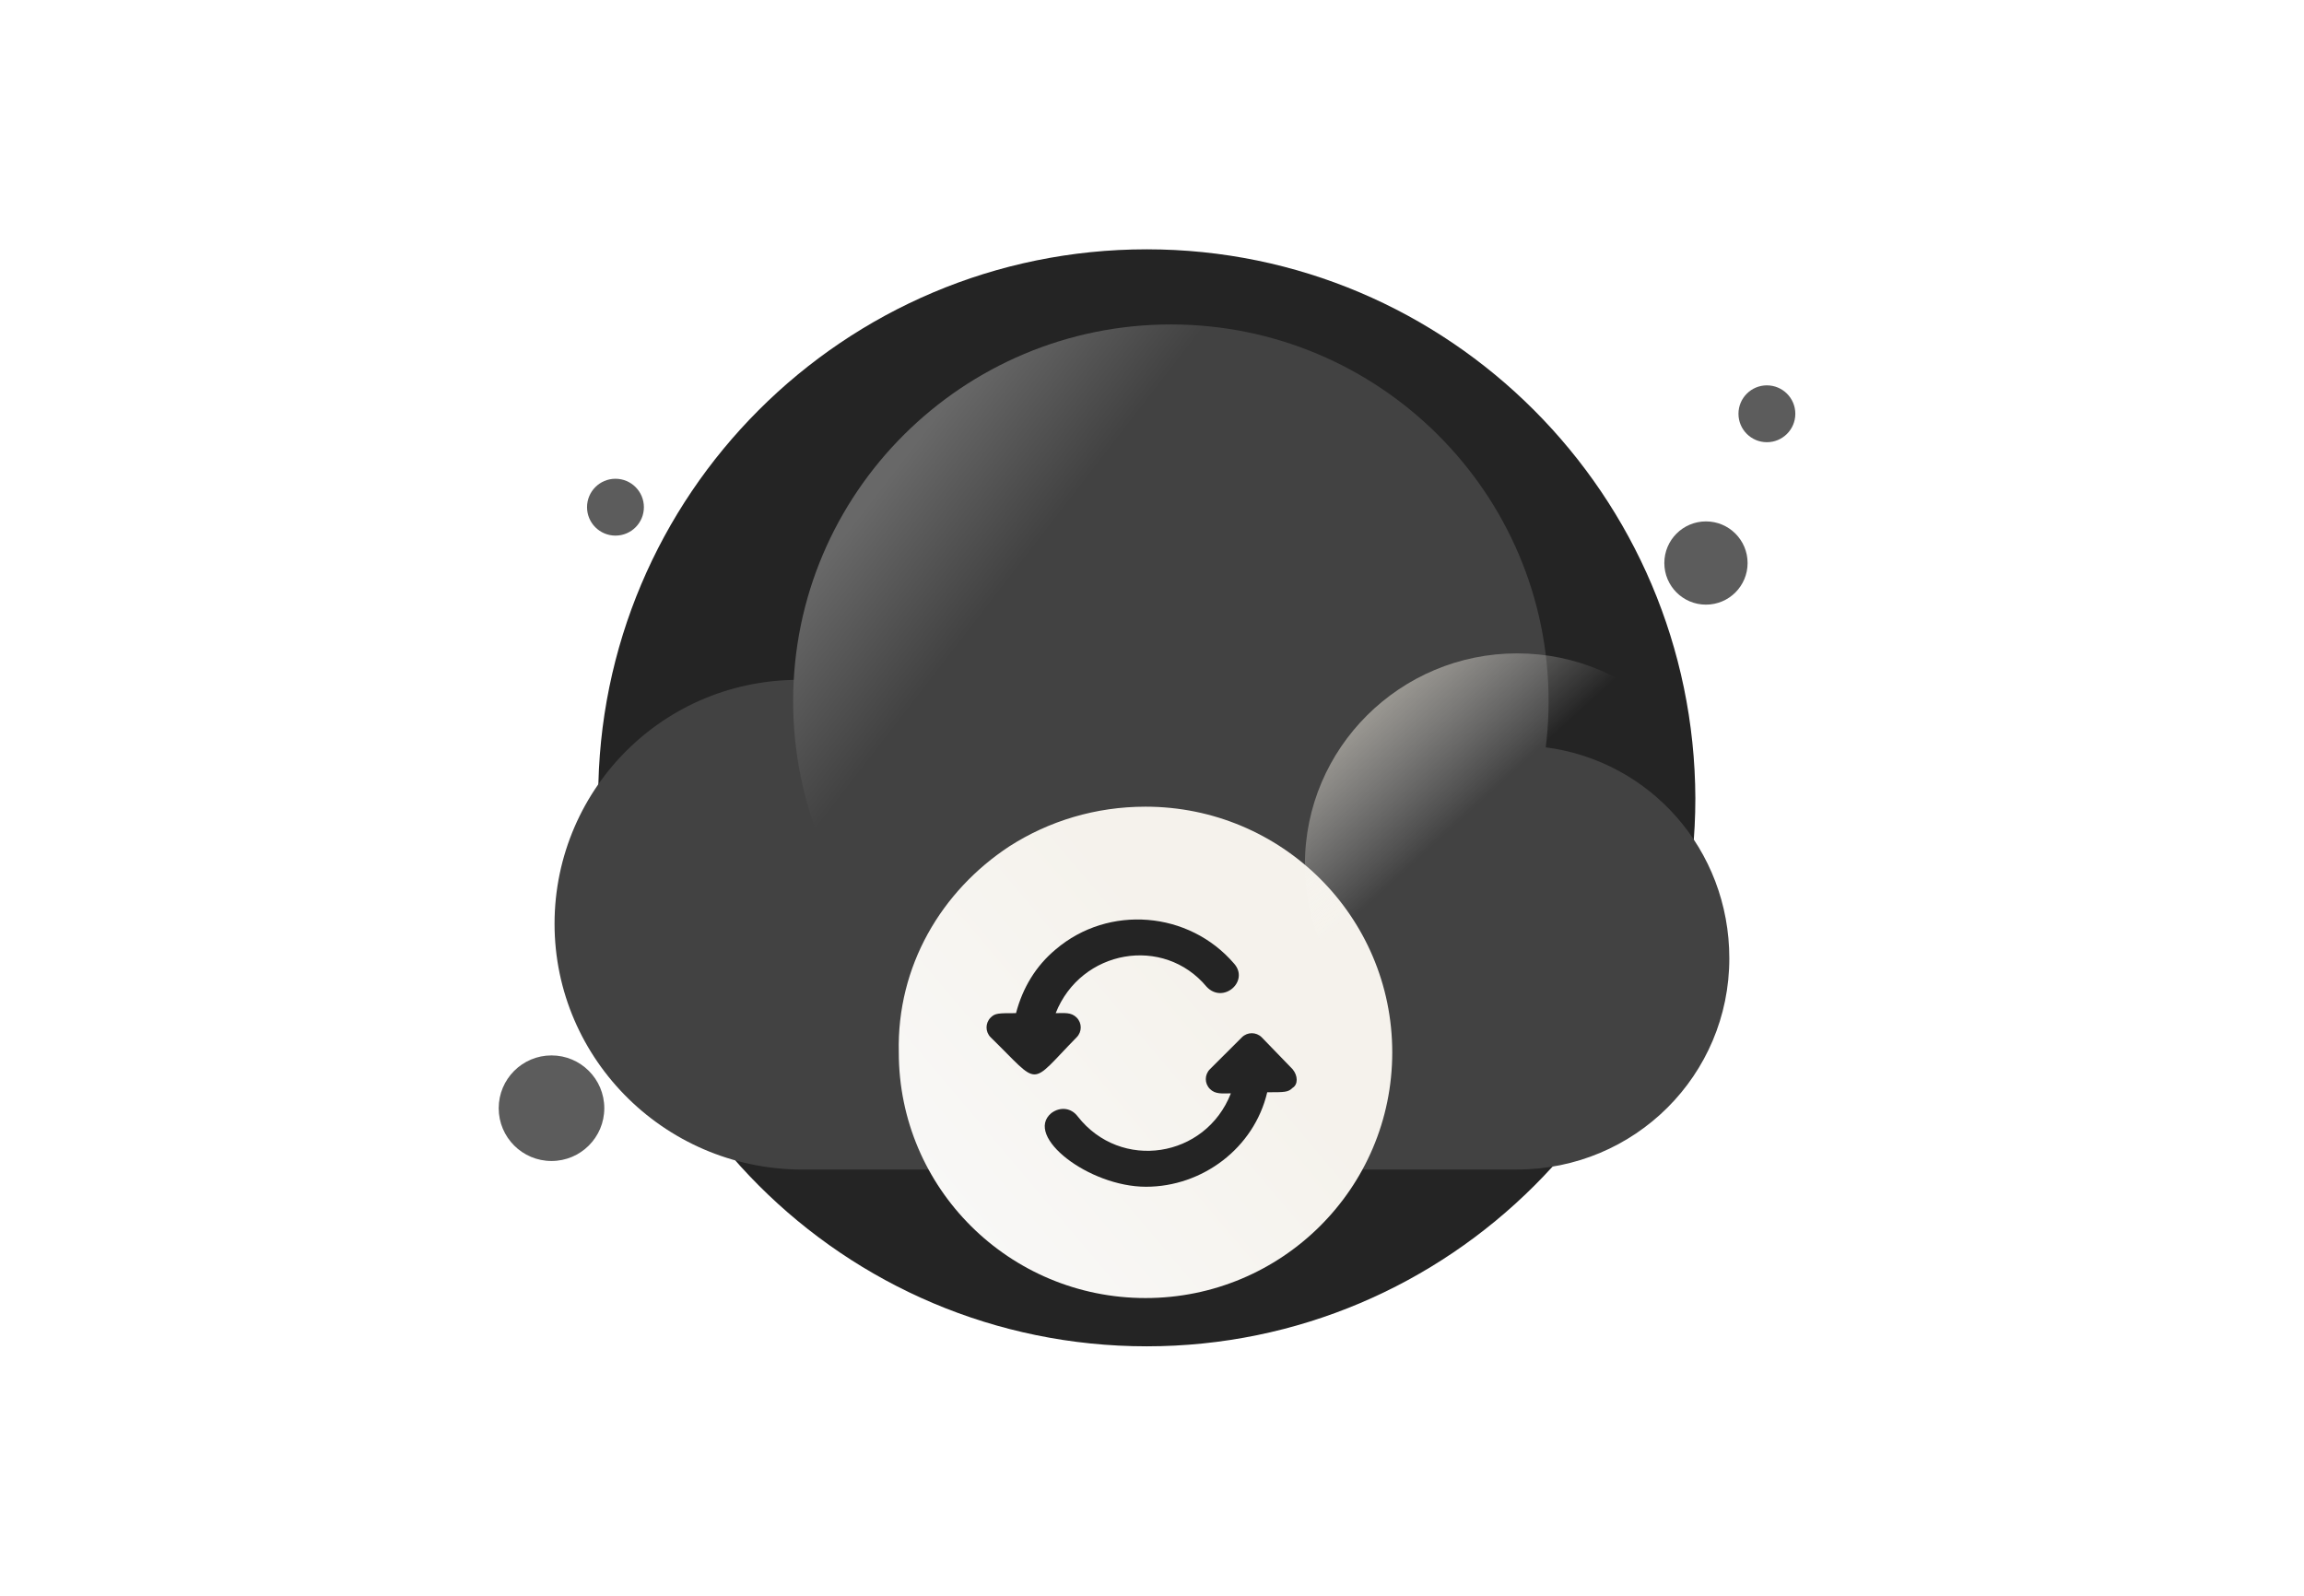 <svg width="231" height="160" viewBox="0 0 231 160" fill="none" xmlns="http://www.w3.org/2000/svg">
<path d="M114.977 135C145.283 135 169.977 110.34 169.977 80.051C169.875 49.66 145.283 25 114.977 25C84.568 25 59.977 49.66 59.977 79.949C59.977 110.34 84.568 135 114.977 135Z" fill="#242424"/>
<g filter="url(#filter0_d_4963_604)">
<path d="M173.383 86.692C173.383 98.399 163.915 107.866 152.106 107.866C151.902 107.866 150.172 107.866 137.447 107.866C128.59 107.866 114.44 107.866 91.84 107.866H81.049C66.899 108.172 55.599 96.872 55.599 83.23C55.599 69.487 67 58.086 81.354 58.798C93.672 20.317 150.07 25.713 154.855 65.517C165.442 66.84 173.383 75.799 173.383 86.692Z" fill="#424242"/>
</g>
<path d="M117.392 108.07C138.262 108.07 155.262 91.171 155.262 70.301C155.262 49.432 138.262 32.533 117.392 32.533C96.523 32.533 79.522 49.432 79.522 70.301C79.522 91.171 96.421 108.07 117.392 108.07Z" fill="url(#paint0_linear_4963_604)"/>
<path d="M101.209 84.859C105.18 82.314 109.863 80.889 114.851 80.889C128.492 80.889 139.588 91.883 139.588 105.525C139.588 119.166 128.492 130.16 114.851 130.16C101.209 130.16 90.113 119.166 90.113 105.525C89.909 96.871 94.389 89.338 101.209 84.859Z" fill="url(#paint1_linear_4963_604)"/>
<path d="M152.107 107.866C163.814 107.866 173.383 98.399 173.383 86.692C173.383 74.984 163.814 65.517 152.107 65.517C140.399 65.517 130.83 74.984 130.83 86.692C130.83 98.399 140.399 107.866 152.107 107.866Z" fill="url(#paint2_linear_4963_604)"/>
<path d="M107.942 104.016C108.494 103.465 108.494 102.584 107.942 102.033C107.39 101.482 106.727 101.592 105.843 101.592C108.384 95.202 116.669 93.77 120.977 98.948C122.634 100.711 125.285 98.397 123.739 96.634C119.21 91.346 111.145 90.685 105.843 95.202C103.855 96.855 102.529 99.058 101.866 101.592C100.099 101.592 99.767 101.592 99.325 102.033C98.773 102.584 98.773 103.465 99.325 104.016C104.407 108.974 103.081 108.974 107.942 104.016Z" fill="#242424"/>
<path d="M129.594 107.211L126.501 104.016C125.948 103.466 125.065 103.466 124.512 104.016L121.309 107.211C120.756 107.762 120.756 108.644 121.309 109.195C121.861 109.745 122.524 109.635 123.408 109.635C120.867 116.135 112.361 117.458 108.053 111.949C107.39 111.067 106.285 110.957 105.401 111.618C102.64 113.932 109.157 119 114.902 119C120.536 119 125.728 115.144 127.053 109.525C128.821 109.525 129.152 109.525 129.594 109.084C130.146 108.754 130.146 107.872 129.594 107.211Z" fill="#242424"/>
<path d="M171.041 60.63C173.346 60.63 175.215 58.762 175.215 56.457C175.215 54.151 173.346 52.283 171.041 52.283C168.736 52.283 166.867 54.151 166.867 56.457C166.867 58.762 168.736 60.63 171.041 60.63Z" fill="#5C5C5C"/>
<path d="M177.149 44.342C178.724 44.342 180 43.066 180 41.492C180 39.917 178.724 38.641 177.149 38.641C175.575 38.641 174.299 39.917 174.299 41.492C174.299 43.066 175.575 44.342 177.149 44.342Z" fill="#5C5C5C"/>
<path d="M61.707 53.708C63.281 53.708 64.557 52.432 64.557 50.858C64.557 49.283 63.281 48.007 61.707 48.007C60.133 48.007 58.856 49.283 58.856 50.858C58.856 52.432 60.133 53.708 61.707 53.708Z" fill="#5C5C5C"/>
<path d="M55.294 116.417C58.217 116.417 60.587 114.047 60.587 111.124C60.587 108.2 58.217 105.83 55.294 105.83C52.37 105.83 50 108.2 50 111.124C50 114.047 52.37 116.417 55.294 116.417Z" fill="#5C5C5C"/>
<defs>
<filter id="filter0_d_4963_604" x="44.484" y="30.916" width="140.014" height="97.477" filterUnits="userSpaceOnUse" color-interpolation-filters="sRGB">
<feFlood flood-opacity="0" result="BackgroundImageFix"/>
<feColorMatrix in="SourceAlpha" type="matrix" values="0 0 0 0 0 0 0 0 0 0 0 0 0 0 0 0 0 0 127 0" result="hardAlpha"/>
<feOffset dy="9.405"/>
<feGaussianBlur stdDeviation="5.558"/>
<feColorMatrix type="matrix" values="0 0 0 0 0 0 0 0 0 0 0 0 0 0 0 0 0 0 0.22 0"/>
<feBlend mode="normal" in2="BackgroundImageFix" result="effect1_dropShadow_4963_604"/>
<feBlend mode="normal" in="SourceGraphic" in2="effect1_dropShadow_4963_604" result="shape"/>
</filter>
<linearGradient id="paint0_linear_4963_604" x1="88.752" y1="48.222" x2="101.434" y2="58.024" gradientUnits="userSpaceOnUse">
<stop stop-color="#686868"/>
<stop offset="0.994" stop-color="#424242"/>
</linearGradient>
<linearGradient id="paint1_linear_4963_604" x1="95.904" y1="142.301" x2="140.078" y2="104.939" gradientUnits="userSpaceOnUse">
<stop stop-color="#FAFAFA"/>
<stop offset="0.828" stop-color="#F5F2EC"/>
</linearGradient>
<linearGradient id="paint2_linear_4963_604" x1="128.566" y1="60.958" x2="147.427" y2="81.587" gradientUnits="userSpaceOnUse">
<stop stop-color="#E0D6C0"/>
<stop offset="0.994" stop-color="white" stop-opacity="0"/>
</linearGradient>
</defs>
</svg>
